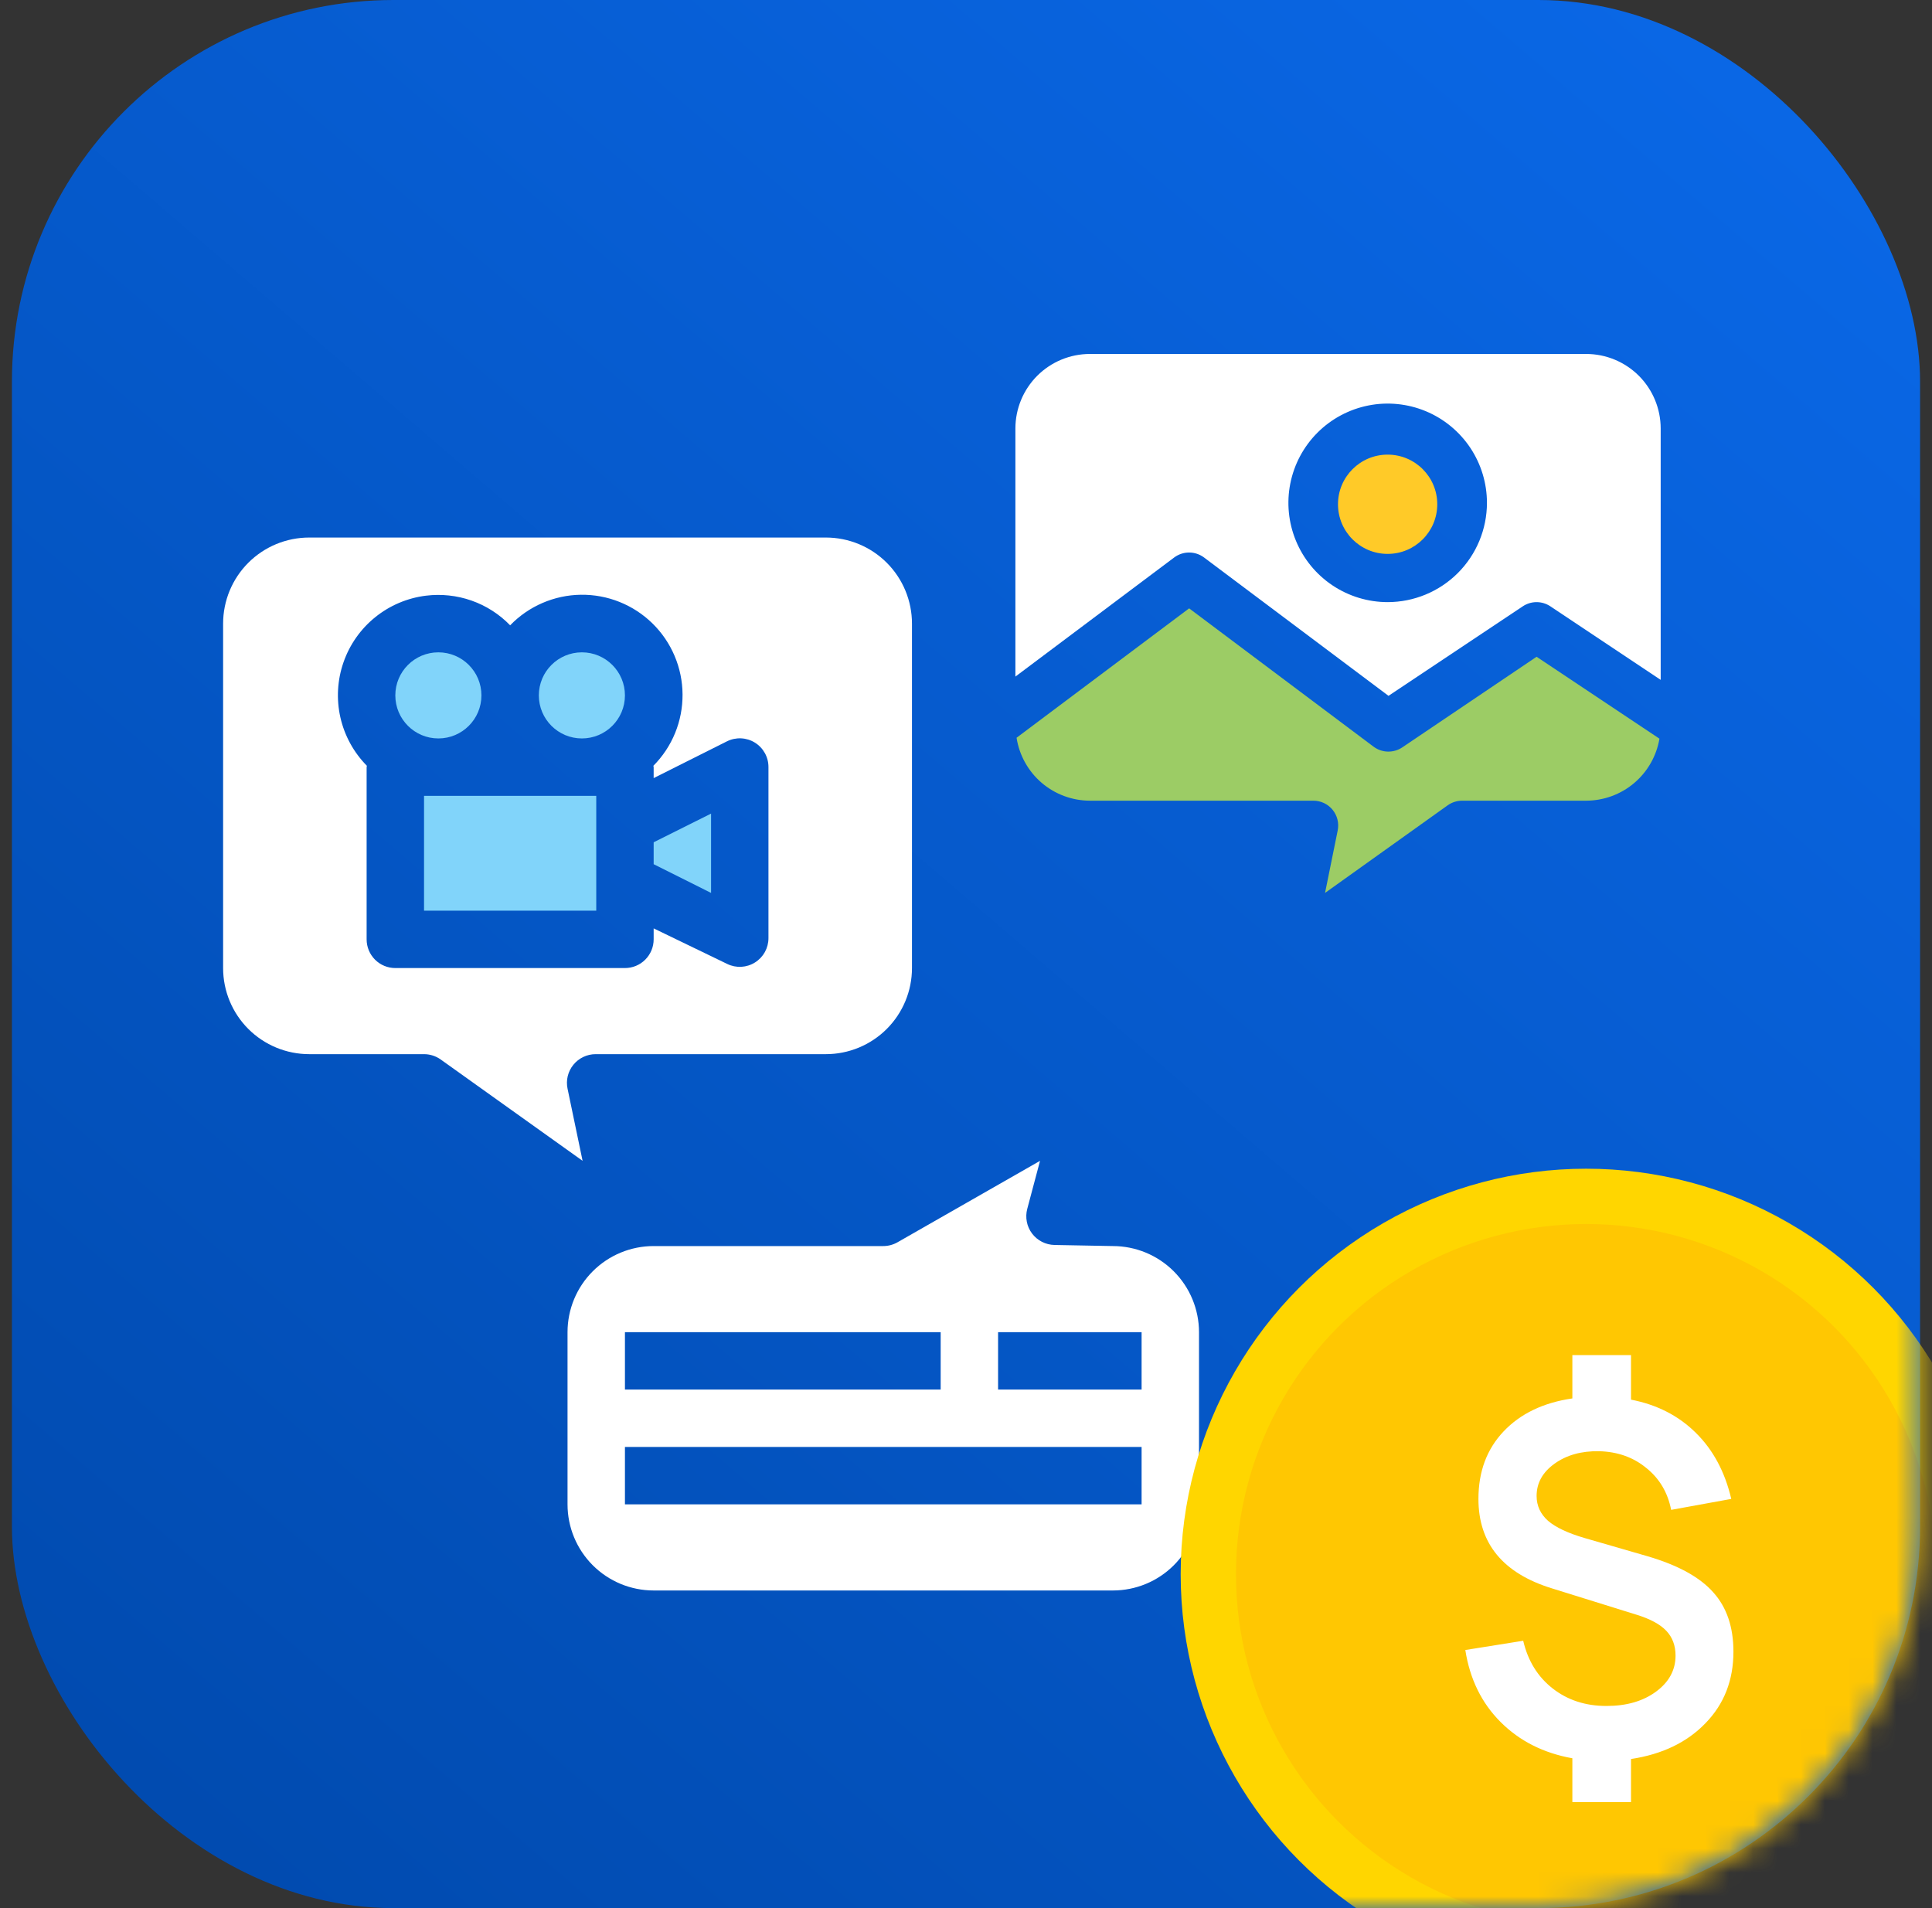<svg width="81" height="80" viewBox="0 0 81 80" fill="none" xmlns="http://www.w3.org/2000/svg">
<rect x="0" y="0" width="81" height="80" fill="#333333" stroke="none"/>
<rect x="0.5" width="80" height="80" rx="16" fill="url(#paint0_linear_933_364)"/>
<path d="M24.998 33.367H17.778V38.181H24.998V33.367Z" fill="#81D4FA"/>
<path d="M18.379 30.96C19.376 30.96 20.184 30.152 20.184 29.155C20.184 28.158 19.376 27.35 18.379 27.35C17.382 27.35 16.574 28.158 16.574 29.155C16.574 30.152 17.382 30.96 18.379 30.96Z" fill="#81D4FA"/>
<path d="M12.964 44.197H17.778C18.028 44.197 18.273 44.276 18.477 44.421L24.425 48.669L23.795 45.646C23.758 45.471 23.761 45.29 23.803 45.116C23.846 44.942 23.926 44.78 24.039 44.642C24.152 44.503 24.294 44.391 24.456 44.314C24.617 44.237 24.794 44.197 24.973 44.197H34.625C35.583 44.197 36.501 43.817 37.178 43.14C37.855 42.463 38.235 41.545 38.235 40.587V26.147C38.235 25.189 37.855 24.271 37.178 23.594C36.501 22.917 35.583 22.537 34.625 22.537H12.964C12.007 22.537 11.088 22.917 10.411 23.594C9.734 24.271 9.354 25.189 9.354 26.147V40.587C9.354 41.545 9.734 42.463 10.411 43.14C11.088 43.817 12.007 44.197 12.964 44.197V44.197ZM17.856 24.975C18.5 24.895 19.155 24.965 19.768 25.18C20.381 25.395 20.936 25.75 21.388 26.217C21.774 25.818 22.234 25.5 22.744 25.28C23.253 25.06 23.801 24.943 24.356 24.936C24.91 24.929 25.461 25.031 25.976 25.238C26.491 25.444 26.96 25.751 27.356 26.139C27.752 26.527 28.067 26.99 28.283 27.501C28.5 28.012 28.613 28.561 28.616 29.115C28.62 29.67 28.514 30.22 28.304 30.733C28.094 31.247 27.784 31.714 27.393 32.107C27.394 32.127 27.405 32.144 27.405 32.164V32.623L30.475 31.083C30.659 30.991 30.863 30.947 31.068 30.956C31.273 30.965 31.472 31.026 31.647 31.134C31.822 31.242 31.966 31.393 32.066 31.572C32.166 31.751 32.218 31.953 32.218 32.158V39.333C32.218 39.537 32.166 39.737 32.068 39.916C31.969 40.094 31.827 40.244 31.654 40.352C31.482 40.461 31.284 40.523 31.081 40.535C30.878 40.546 30.675 40.505 30.491 40.416L27.405 38.924V39.384C27.405 39.703 27.278 40.009 27.052 40.235C26.827 40.461 26.52 40.587 26.201 40.587H16.574C16.255 40.587 15.949 40.461 15.723 40.235C15.498 40.009 15.371 39.703 15.371 39.384V32.164C15.371 32.144 15.381 32.127 15.382 32.107C14.83 31.548 14.445 30.846 14.271 30.08C14.098 29.314 14.142 28.514 14.4 27.772C14.657 27.029 15.117 26.374 15.728 25.88C16.339 25.385 17.076 25.072 17.856 24.975V24.975Z" fill="white"/>
<path d="M50.269 63.073V55.853C50.268 54.896 49.887 53.978 49.21 53.301C48.533 52.624 47.616 52.244 46.659 52.243L44.208 52.197C44.026 52.193 43.846 52.148 43.684 52.065C43.521 51.982 43.38 51.863 43.27 51.718C43.16 51.572 43.084 51.403 43.05 51.224C43.015 51.045 43.021 50.86 43.068 50.684L43.604 48.67L37.629 52.084C37.447 52.188 37.241 52.243 37.032 52.243H27.405C26.447 52.243 25.529 52.623 24.852 53.3C24.175 53.977 23.794 54.895 23.794 55.853V63.073C23.794 64.031 24.175 64.949 24.852 65.626C25.529 66.303 26.447 66.683 27.405 66.683H46.659C47.616 66.683 48.535 66.303 49.212 65.626C49.889 64.949 50.269 64.031 50.269 63.073ZM41.845 55.853H47.862V58.26H41.845V55.853ZM26.201 55.853H39.438V58.26H26.201V55.853ZM26.201 63.073V60.666H47.862V63.073H26.201Z" fill="white"/>
<path d="M29.812 34.111L27.405 35.314V36.233L29.812 37.437V34.111Z" fill="#81D4FA"/>
<path d="M24.396 30.96C25.393 30.96 26.201 30.152 26.201 29.155C26.201 28.158 25.393 27.35 24.396 27.35C23.399 27.35 22.591 28.158 22.591 29.155C22.591 30.152 23.399 30.96 24.396 30.96Z" fill="#81D4FA"/>
<path d="M58.177 23.223C59.327 23.223 60.258 22.291 60.258 21.142C60.258 19.993 59.327 19.061 58.177 19.061C57.028 19.061 56.096 19.993 56.096 21.142C56.096 22.291 57.028 23.223 58.177 23.223Z" fill="#FFCA28"/>
<path d="M57.587 31.305L49.855 25.506L42.62 30.931C42.734 31.665 43.106 32.334 43.669 32.818C44.233 33.301 44.95 33.568 45.693 33.57H55.064C55.218 33.57 55.37 33.604 55.51 33.67C55.649 33.736 55.772 33.832 55.87 33.952C55.967 34.071 56.037 34.211 56.074 34.36C56.111 34.51 56.114 34.666 56.084 34.817L55.553 37.437L60.696 33.763C60.873 33.638 61.084 33.57 61.301 33.57H66.503C67.24 33.568 67.951 33.306 68.513 32.831C69.075 32.355 69.45 31.696 69.573 30.97L64.422 27.536L58.793 31.334C58.614 31.455 58.401 31.517 58.185 31.512C57.969 31.507 57.76 31.434 57.587 31.305Z" fill="#9CCC65"/>
<path d="M66.503 14.84H45.692C44.865 14.841 44.071 15.17 43.486 15.755C42.901 16.341 42.572 17.134 42.571 17.962V28.367L49.23 23.372C49.41 23.238 49.629 23.165 49.854 23.165C50.079 23.165 50.298 23.238 50.478 23.372L58.214 29.174L63.845 25.42C64.016 25.306 64.216 25.245 64.422 25.245C64.627 25.245 64.828 25.306 64.999 25.42L69.625 28.504V17.962C69.624 17.134 69.295 16.341 68.71 15.755C68.124 15.17 67.331 14.841 66.503 14.84V14.84ZM58.179 25.245C57.356 25.245 56.551 25.001 55.867 24.544C55.182 24.087 54.649 23.437 54.334 22.676C54.019 21.916 53.936 21.079 54.097 20.271C54.257 19.464 54.654 18.722 55.236 18.14C55.818 17.558 56.56 17.162 57.367 17.001C58.174 16.84 59.011 16.923 59.772 17.238C60.532 17.553 61.182 18.087 61.64 18.771C62.097 19.455 62.341 20.26 62.341 21.083C62.34 22.187 61.901 23.245 61.121 24.025C60.34 24.805 59.282 25.244 58.179 25.245Z" fill="white"/>
<mask id="mask0_933_364" style="mask-type:alpha" maskUnits="userSpaceOnUse" x="0" y="0" width="81" height="80">
<rect x="0.5" width="80" height="80" rx="16" fill="url(#paint1_linear_933_364)"/>
</mask>
<g mask="url(#mask0_933_364)">
<circle cx="66.5" cy="66" r="17" fill="#FFD600"/>
<circle cx="66.501" cy="66" r="14.682" fill="#FFC702"/>
<path d="M65.922 75.555H68.381V73.749C69.686 73.552 70.727 73.052 71.502 72.249C72.284 71.447 72.675 70.447 72.675 69.25C72.675 68.216 72.393 67.387 71.829 66.761C71.271 66.129 70.356 65.625 69.085 65.251L66.442 64.486C65.742 64.282 65.228 64.041 64.902 63.762C64.582 63.476 64.423 63.129 64.423 62.721C64.423 62.177 64.674 61.725 65.177 61.365C65.681 61.004 66.303 60.831 67.044 60.844C67.82 60.865 68.479 61.099 69.023 61.548C69.574 61.99 69.921 62.575 70.064 63.303L72.584 62.844C72.318 61.708 71.822 60.783 71.094 60.069C70.373 59.355 69.469 58.892 68.381 58.682V56.815H65.922V58.631C64.705 58.807 63.742 59.27 63.035 60.018C62.335 60.759 61.984 61.701 61.984 62.844C61.984 64.714 63.015 65.965 65.076 66.598L68.615 67.7C69.187 67.876 69.602 68.101 69.86 68.373C70.118 68.645 70.248 68.992 70.248 69.413C70.248 70.019 69.975 70.522 69.431 70.923C68.887 71.325 68.194 71.525 67.35 71.525C66.473 71.525 65.722 71.28 65.096 70.791C64.47 70.301 64.059 69.635 63.861 68.791L61.434 69.179C61.624 70.396 62.117 71.403 62.913 72.198C63.709 72.994 64.712 73.501 65.922 73.718V75.555Z" fill="white"/>
</g>
<defs>
<linearGradient id="paint0_linear_933_364" x1="80.5" y1="-9" x2="0.5" y2="84.25" gradientUnits="userSpaceOnUse">
<stop stop-color="#0B6BED"/>
<stop offset="1" stop-color="#0048AA"/>
</linearGradient>
<linearGradient id="paint1_linear_933_364" x1="80.5" y1="-9" x2="0.5" y2="84.25" gradientUnits="userSpaceOnUse">
<stop stop-color="#FF8844"/>
<stop offset="1" stop-color="#FF5D00"/>
</linearGradient>
</defs>
</svg>
